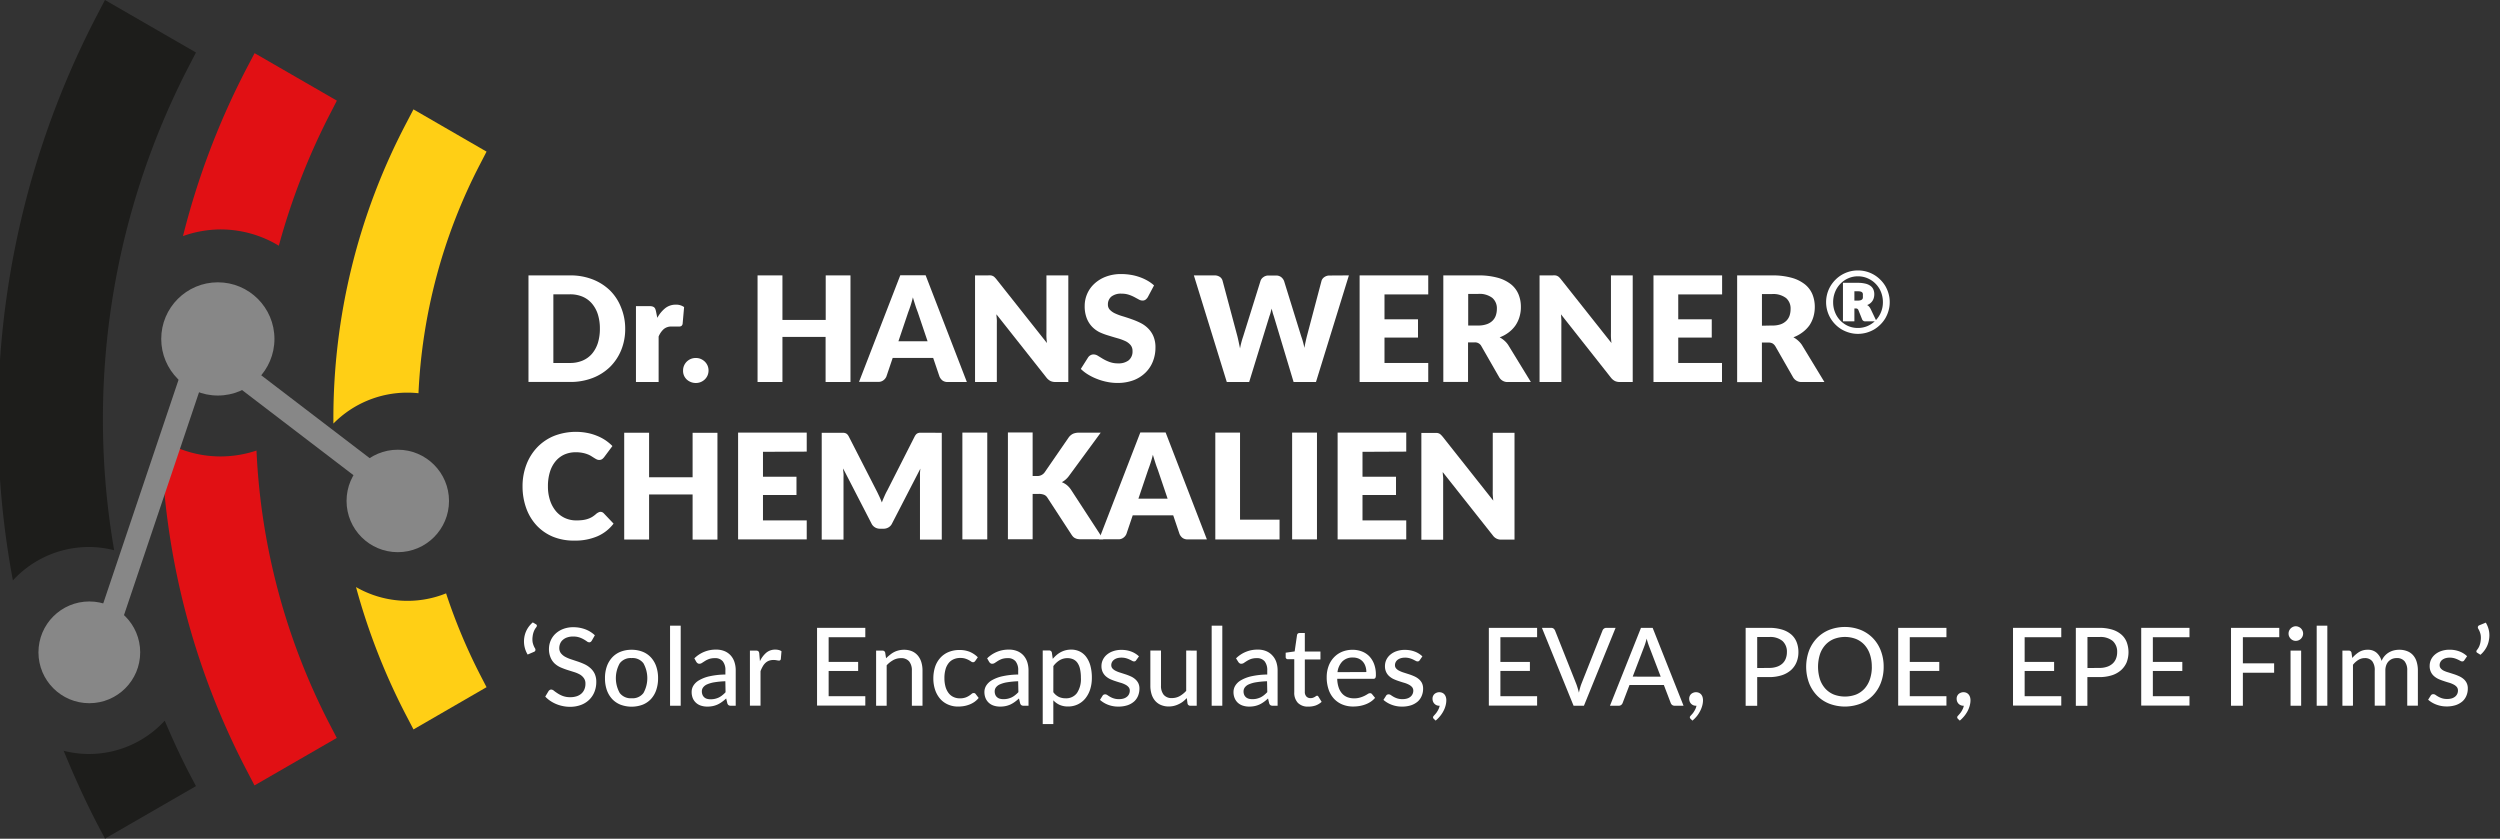 <svg id="Layer_1" data-name="Layer 1" xmlns="http://www.w3.org/2000/svg" viewBox="0 0 632 212.04"><rect x="0" y="0" width="632" height="212.04" fill="#333333" stroke="none"/><defs><style>.cls-1{fill:#fff;}.cls-2{fill:#878787;}.cls-3{fill:#1d1d1b;}.cls-4{fill:#e11014;}.cls-5{fill:#ffcf15;}</style></defs><path class="cls-1" d="M133.39,165.47a6.42,6.42,0,0,1-.85-4.3,6.26,6.26,0,0,1,.7-2.07,6.52,6.52,0,0,1,1.45-1.76l.84.5a.39.39,0,0,1,.19.37.69.69,0,0,1-.15.35,4.09,4.09,0,0,0-.59,1,5,5,0,0,0-.33,1.32,4.94,4.94,0,0,0,0,1.48,4.76,4.76,0,0,0,.58,1.51.67.67,0,0,1,.11.56.56.56,0,0,1-.36.36Z"/><path class="cls-1" d="M149.62,161.93a1.12,1.12,0,0,1-.29.34.66.66,0,0,1-.38.11,1,1,0,0,1-.56-.22,7.84,7.84,0,0,0-.79-.51,6,6,0,0,0-1.13-.51,4.92,4.92,0,0,0-1.58-.23,4.57,4.57,0,0,0-1.51.23,3.11,3.11,0,0,0-1.09.62,2.43,2.43,0,0,0-.67.92,2.87,2.87,0,0,0-.23,1.14,2.1,2.1,0,0,0,.41,1.32,3.61,3.61,0,0,0,1.06.89,8.67,8.67,0,0,0,1.5.64l1.71.57a16.9,16.9,0,0,1,1.71.68,6.13,6.13,0,0,1,1.5,1,4.44,4.44,0,0,1,1.06,1.42,4.78,4.78,0,0,1,.4,2.07,6.6,6.6,0,0,1-.44,2.44,5.64,5.64,0,0,1-1.3,2,5.83,5.83,0,0,1-2.09,1.34,7.7,7.7,0,0,1-2.81.49,8.51,8.51,0,0,1-1.84-.19,8.7,8.7,0,0,1-3.18-1.33,7.46,7.46,0,0,1-1.24-1.06l.84-1.4a1.06,1.06,0,0,1,.29-.27.69.69,0,0,1,.4-.11,1.12,1.12,0,0,1,.66.3q.38.3.93.66a6.87,6.87,0,0,0,1.33.67,5.28,5.28,0,0,0,1.89.3,5.11,5.11,0,0,0,1.62-.24,3.37,3.37,0,0,0,1.19-.68,2.92,2.92,0,0,0,.75-1.08,3.53,3.53,0,0,0,.26-1.4,2.29,2.29,0,0,0-.4-1.41,3.15,3.15,0,0,0-1-.92,7.5,7.5,0,0,0-1.49-.63l-1.72-.54c-.58-.19-1.16-.41-1.71-.65a5.6,5.6,0,0,1-1.5-1,4.36,4.36,0,0,1-1-1.49,5.41,5.41,0,0,1-.4-2.22,5.35,5.35,0,0,1,.41-2,5.21,5.21,0,0,1,1.2-1.75,5.94,5.94,0,0,1,1.94-1.22,7,7,0,0,1,2.63-.46,8.53,8.53,0,0,1,3,.53,7.08,7.08,0,0,1,2.42,1.51Z"/><path class="cls-1" d="M159.67,164.26a7.48,7.48,0,0,1,2.78.5,5.75,5.75,0,0,1,2.11,1.44,6.44,6.44,0,0,1,1.33,2.26,8.9,8.9,0,0,1,.47,3,9,9,0,0,1-.47,3,6.35,6.35,0,0,1-1.33,2.26,5.85,5.85,0,0,1-2.11,1.43,8,8,0,0,1-5.57,0,5.89,5.89,0,0,1-2.12-1.43,6.54,6.54,0,0,1-1.35-2.26,9,9,0,0,1-.47-3,8.9,8.9,0,0,1,.47-3,6.64,6.64,0,0,1,1.35-2.26,5.79,5.79,0,0,1,2.12-1.44A7.49,7.49,0,0,1,159.67,164.26Zm0,12.26a3.43,3.43,0,0,0,3-1.33,7.73,7.73,0,0,0,0-7.5,3.41,3.41,0,0,0-3-1.33,3.45,3.45,0,0,0-3,1.33,7.66,7.66,0,0,0,0,7.5A3.48,3.48,0,0,0,159.67,176.52Z"/><path class="cls-1" d="M172.08,158.17v20.24h-2.69V158.17Z"/><path class="cls-1" d="M175.53,166.43a7.66,7.66,0,0,1,5.53-2.21,5.37,5.37,0,0,1,2.11.39,4.31,4.31,0,0,1,1.55,1.09,4.58,4.58,0,0,1,.95,1.67,6.69,6.69,0,0,1,.32,2.15v8.89H184.8a1.07,1.07,0,0,1-.6-.13.89.89,0,0,1-.33-.49l-.29-1.22a11.29,11.29,0,0,1-1.06.87,6.68,6.68,0,0,1-1.09.65,5.73,5.73,0,0,1-1.21.4,6.9,6.9,0,0,1-1.42.14,5.19,5.19,0,0,1-1.55-.23,3.39,3.39,0,0,1-1.25-.69,3.28,3.28,0,0,1-.85-1.17,4.09,4.09,0,0,1-.3-1.63,3,3,0,0,1,.44-1.58,4.05,4.05,0,0,1,1.46-1.37,9.12,9.12,0,0,1,2.63-1,19.54,19.54,0,0,1,4-.44v-1a3.51,3.51,0,0,0-.67-2.35,2.46,2.46,0,0,0-2-.79,4.48,4.48,0,0,0-1.48.22,5.71,5.71,0,0,0-1,.49l-.76.49a1.18,1.18,0,0,1-.66.22.78.78,0,0,1-.48-.15,1.22,1.22,0,0,1-.32-.36Zm7.84,5.79a21.46,21.46,0,0,0-2.77.26,7.64,7.64,0,0,0-1.85.53,2.49,2.49,0,0,0-1,.77,1.63,1.63,0,0,0-.32,1,2.21,2.21,0,0,0,.17.89,1.73,1.73,0,0,0,1.16,1,3.37,3.37,0,0,0,.86.11,5,5,0,0,0,1.13-.12,4.84,4.84,0,0,0,1-.35,4.69,4.69,0,0,0,.86-.56,7.06,7.06,0,0,0,.81-.75Z"/><path class="cls-1" d="M192.11,167.15a6.42,6.42,0,0,1,1.61-2.15,3.48,3.48,0,0,1,2.28-.78,3.44,3.44,0,0,1,.86.1,2.13,2.13,0,0,1,.7.31l-.17,2a.45.45,0,0,1-.46.37,3.41,3.41,0,0,1-.57-.08,4.33,4.33,0,0,0-.83-.08,3.26,3.26,0,0,0-1.13.19,2.65,2.65,0,0,0-.89.55,3.7,3.7,0,0,0-.69.89,8.41,8.41,0,0,0-.56,1.2v8.72h-2.68V164.48h1.54a.85.85,0,0,1,.6.16,1,1,0,0,1,.22.55Z"/><path class="cls-1" d="M218.75,176l0,2.37h-12.2V158.72h12.2v2.37h-9.27v6.24h7.46v2.29h-7.46V176Z"/><path class="cls-1" d="M224,166.41a11.13,11.13,0,0,1,1-.88,5.83,5.83,0,0,1,1-.67,5.29,5.29,0,0,1,1.19-.44,5.48,5.48,0,0,1,1.37-.16,5.09,5.09,0,0,1,2,.38,4.07,4.07,0,0,1,1.46,1.08,4.69,4.69,0,0,1,.89,1.67,7.21,7.21,0,0,1,.3,2.15v8.87h-2.69v-8.87a3.56,3.56,0,0,0-.68-2.33,2.58,2.58,0,0,0-2.1-.83,4,4,0,0,0-1.92.49,6.65,6.65,0,0,0-1.67,1.32v10.22h-2.67V164.48h1.6a.65.65,0,0,1,.7.53Z"/><path class="cls-1" d="M246.55,167.08a1.36,1.36,0,0,1-.24.24.55.55,0,0,1-.34.09.77.77,0,0,1-.46-.17,6.59,6.59,0,0,0-.6-.37,5.83,5.83,0,0,0-.88-.37,4.15,4.15,0,0,0-1.27-.17,4,4,0,0,0-1.74.36,3.24,3.24,0,0,0-1.25,1,4.49,4.49,0,0,0-.76,1.6,7.82,7.82,0,0,0-.26,2.13,8,8,0,0,0,.27,2.17,4.83,4.83,0,0,0,.78,1.61,3.28,3.28,0,0,0,1.24,1,3.69,3.69,0,0,0,1.61.34,4.11,4.11,0,0,0,1.43-.21,4.47,4.47,0,0,0,.93-.46,6.68,6.68,0,0,0,.62-.46.76.76,0,0,1,.51-.21.57.57,0,0,1,.5.24l.77,1a5.3,5.3,0,0,1-1.07,1,6,6,0,0,1-1.27.67,7.34,7.34,0,0,1-1.41.39,9.14,9.14,0,0,1-1.48.12,6.21,6.21,0,0,1-2.44-.48,5.56,5.56,0,0,1-2-1.4,6.71,6.71,0,0,1-1.31-2.25,9,9,0,0,1-.48-3,9.43,9.43,0,0,1,.43-2.87,6.43,6.43,0,0,1,1.28-2.26,5.76,5.76,0,0,1,2.08-1.5,7,7,0,0,1,2.82-.54,6.71,6.71,0,0,1,2.63.48,6.3,6.3,0,0,1,2,1.36Z"/><path class="cls-1" d="M249.55,166.43a7.66,7.66,0,0,1,5.53-2.21,5.4,5.4,0,0,1,2.11.39,4.31,4.31,0,0,1,1.55,1.09,4.73,4.73,0,0,1,.95,1.67,7,7,0,0,1,.32,2.15v8.89h-1.19a1.07,1.07,0,0,1-.6-.13.89.89,0,0,1-.33-.49l-.29-1.22a11.29,11.29,0,0,1-1.06.87,7.13,7.13,0,0,1-1.09.65,5.92,5.92,0,0,1-1.21.4,7,7,0,0,1-1.43.14,5.12,5.12,0,0,1-1.54-.23,3.39,3.39,0,0,1-1.25-.69,3.28,3.28,0,0,1-.85-1.17,4.08,4.08,0,0,1-.31-1.63,3.06,3.06,0,0,1,.45-1.58,4.1,4.1,0,0,1,1.45-1.37,9.31,9.31,0,0,1,2.64-1,19.54,19.54,0,0,1,4-.44v-1a3.51,3.51,0,0,0-.67-2.35,2.47,2.47,0,0,0-2-.79,4.48,4.48,0,0,0-1.48.22,6.19,6.19,0,0,0-1,.49l-.75.49a1.21,1.21,0,0,1-.66.22.76.76,0,0,1-.48-.15,1.22,1.22,0,0,1-.32-.36Zm7.84,5.79a21.46,21.46,0,0,0-2.77.26,7.51,7.51,0,0,0-1.85.53,2.53,2.53,0,0,0-1,.77,1.69,1.69,0,0,0-.31,1,2.21,2.21,0,0,0,.17.89,1.62,1.62,0,0,0,.47.62,1.73,1.73,0,0,0,.69.35,3.32,3.32,0,0,0,.86.11,5,5,0,0,0,1.13-.12,4.84,4.84,0,0,0,1-.35,4.69,4.69,0,0,0,.86-.56,7.06,7.06,0,0,0,.81-.75Z"/><path class="cls-1" d="M266.14,166.56a8.43,8.43,0,0,1,.94-.95,6,6,0,0,1,1.07-.74,5.42,5.42,0,0,1,1.23-.48,5.69,5.69,0,0,1,1.39-.17,4.89,4.89,0,0,1,2.16.46,4.57,4.57,0,0,1,1.66,1.38,6.7,6.7,0,0,1,1.06,2.23,11.35,11.35,0,0,1,.37,3.06,9.44,9.44,0,0,1-.41,2.87,7.08,7.08,0,0,1-1.2,2.3,5.51,5.51,0,0,1-4.4,2.08,5.11,5.11,0,0,1-2.14-.41,5,5,0,0,1-1.59-1.15v6H263.6v-18.6h1.61a.66.66,0,0,1,.7.53Zm.14,8.42a3.76,3.76,0,0,0,1.42,1.21,4,4,0,0,0,1.7.34,3.37,3.37,0,0,0,2.85-1.32,6.3,6.3,0,0,0,1-3.86,9.86,9.86,0,0,0-.23-2.27,4.29,4.29,0,0,0-.66-1.54,2.61,2.61,0,0,0-1.06-.87,3.45,3.45,0,0,0-1.43-.29,3.8,3.8,0,0,0-2,.53,5.61,5.61,0,0,0-1.58,1.48Z"/><path class="cls-1" d="M287.24,166.88a.71.71,0,0,1-.23.25.63.63,0,0,1-.32.08,1,1,0,0,1-.49-.15c-.17-.1-.39-.21-.64-.33a6.28,6.28,0,0,0-.88-.33,4.35,4.35,0,0,0-1.21-.15,3.86,3.86,0,0,0-1.05.14,2.5,2.5,0,0,0-.8.4,1.82,1.82,0,0,0-.51.6,1.63,1.63,0,0,0-.18.75,1.26,1.26,0,0,0,.31.86,2.65,2.65,0,0,0,.81.59,6.77,6.77,0,0,0,1.14.45l1.3.42a12,12,0,0,1,1.3.5,4.36,4.36,0,0,1,1.14.7,3.3,3.3,0,0,1,.81,1,3.06,3.06,0,0,1,.31,1.44,4.71,4.71,0,0,1-.35,1.81,3.94,3.94,0,0,1-1,1.43,4.88,4.88,0,0,1-1.68.95,7.3,7.3,0,0,1-2.29.34,7.19,7.19,0,0,1-2.66-.48,6.78,6.78,0,0,1-2-1.22l.63-1a.79.79,0,0,1,.27-.3.92.92,0,0,1,.44-.1,1,1,0,0,1,.54.19,7.78,7.78,0,0,0,.66.42,4.53,4.53,0,0,0,.93.41,4.11,4.11,0,0,0,1.37.19,3.83,3.83,0,0,0,1.19-.17,2.42,2.42,0,0,0,.84-.47,1.82,1.82,0,0,0,.5-.68,2,2,0,0,0,.17-.81,1.34,1.34,0,0,0-.31-.91,2.6,2.6,0,0,0-.81-.62,6,6,0,0,0-1.14-.46c-.43-.12-.87-.26-1.32-.41a12.34,12.34,0,0,1-1.32-.5,4.94,4.94,0,0,1-1.14-.73,3.48,3.48,0,0,1-.81-1.07,3.55,3.55,0,0,1-.31-1.54,3.6,3.6,0,0,1,.34-1.54,3.86,3.86,0,0,1,1-1.31,4.82,4.82,0,0,1,1.58-.89,6.16,6.16,0,0,1,2.14-.34,6.88,6.88,0,0,1,2.51.44,5.74,5.74,0,0,1,1.91,1.2Z"/><path class="cls-1" d="M302.53,164.48v13.93h-1.61a.69.69,0,0,1-.71-.54l-.19-1.39a9.69,9.69,0,0,1-.95.87A5.62,5.62,0,0,1,298,178a5.58,5.58,0,0,1-2.54.6,4.93,4.93,0,0,1-2-.39,4,4,0,0,1-1.46-1.07,4.69,4.69,0,0,1-.89-1.67,7.25,7.25,0,0,1-.3-2.15v-8.87h2.69v8.87a3.56,3.56,0,0,0,.68,2.32,2.55,2.55,0,0,0,2.1.83,4,4,0,0,0,1.92-.48,6.65,6.65,0,0,0,1.67-1.34v-10.2Z"/><path class="cls-1" d="M309,158.17v20.24h-2.69V158.17Z"/><path class="cls-1" d="M312.47,166.43a7.66,7.66,0,0,1,5.52-2.21,5.33,5.33,0,0,1,2.11.39,4.31,4.31,0,0,1,1.55,1.09,4.58,4.58,0,0,1,1,1.67,6.69,6.69,0,0,1,.33,2.15v8.89h-1.2a1.11,1.11,0,0,1-.6-.13.89.89,0,0,1-.33-.49l-.29-1.22a10.07,10.07,0,0,1-1.05.87,7.13,7.13,0,0,1-1.09.65,6,6,0,0,1-1.22.4,6.9,6.9,0,0,1-1.42.14,5.12,5.12,0,0,1-1.54-.23,3.51,3.51,0,0,1-1.26-.69,3.25,3.25,0,0,1-.84-1.17,3.92,3.92,0,0,1-.31-1.63,3.06,3.06,0,0,1,.45-1.58,4,4,0,0,1,1.45-1.37,9.24,9.24,0,0,1,2.63-1,19.65,19.65,0,0,1,4-.44v-1a3.56,3.56,0,0,0-.67-2.35,2.48,2.48,0,0,0-2-.79,4.46,4.46,0,0,0-1.47.22,5.83,5.83,0,0,0-1,.49c-.29.18-.54.34-.75.49a1.24,1.24,0,0,1-.67.22.75.75,0,0,1-.47-.15,1.22,1.22,0,0,1-.32-.36Zm7.84,5.79a21.29,21.29,0,0,0-2.77.26,7.38,7.38,0,0,0-1.85.53,2.46,2.46,0,0,0-1,.77,1.7,1.7,0,0,0-.32,1,2.21,2.21,0,0,0,.17.89,1.73,1.73,0,0,0,.47.62,1.88,1.88,0,0,0,.69.35,3.45,3.45,0,0,0,.87.11,5,5,0,0,0,1.13-.12,5.33,5.33,0,0,0,1-.35,5.06,5.06,0,0,0,.86-.56,9.23,9.23,0,0,0,.81-.75Z"/><path class="cls-1" d="M330.7,178.63a3.46,3.46,0,0,1-2.6-.95,3.72,3.72,0,0,1-.91-2.7v-8.33h-1.62a.53.53,0,0,1-.55-.58V165l2.27-.32.6-4.15a.71.71,0,0,1,.21-.37.67.67,0,0,1,.41-.13h1.35v4.68h3.95v2h-3.95v8.15a1.67,1.67,0,0,0,.41,1.23,1.39,1.39,0,0,0,1,.4,2,2,0,0,0,.64-.09,4.09,4.09,0,0,0,.46-.21l.33-.22a.45.45,0,0,1,.25-.09.33.33,0,0,1,.21.06.92.92,0,0,1,.16.2l.79,1.29a4.69,4.69,0,0,1-1.56.93A5.47,5.47,0,0,1,330.7,178.63Z"/><path class="cls-1" d="M347.62,176.42a5.14,5.14,0,0,1-1.14,1,6.48,6.48,0,0,1-1.37.68,8.48,8.48,0,0,1-1.5.39,10.05,10.05,0,0,1-1.53.12,7.08,7.08,0,0,1-2.67-.49,6,6,0,0,1-2.12-1.42,6.45,6.45,0,0,1-1.4-2.33,9.55,9.55,0,0,1-.5-3.2,7.94,7.94,0,0,1,.45-2.71,6.34,6.34,0,0,1,1.3-2.19,6,6,0,0,1,2.06-1.47,6.87,6.87,0,0,1,2.74-.53,6.38,6.38,0,0,1,2.35.42,5.21,5.21,0,0,1,1.86,1.21,5.74,5.74,0,0,1,1.23,2,7.39,7.39,0,0,1,.44,2.66,1.74,1.74,0,0,1-.13.83.56.56,0,0,1-.51.21h-9.13a7.36,7.36,0,0,0,.36,2.18,4.43,4.43,0,0,0,.87,1.54,3.47,3.47,0,0,0,1.32.92,4.65,4.65,0,0,0,1.71.3,5,5,0,0,0,1.54-.21,6.84,6.84,0,0,0,1.13-.44,8.53,8.53,0,0,0,.79-.45,1.09,1.09,0,0,1,.57-.2.6.6,0,0,1,.51.24Zm-2.21-6.53a4.3,4.3,0,0,0-.23-1.46,3.36,3.36,0,0,0-.66-1.17,3.09,3.09,0,0,0-1.07-.77,3.64,3.64,0,0,0-1.45-.27,3.58,3.58,0,0,0-2.66,1,4.71,4.71,0,0,0-1.22,2.7Z"/><path class="cls-1" d="M358.92,166.88a.83.83,0,0,1-.24.25.59.59,0,0,1-.31.08,1,1,0,0,1-.49-.15l-.64-.33a6.44,6.44,0,0,0-.89-.33,4.3,4.3,0,0,0-1.21-.15,3.74,3.74,0,0,0-1,.14,2.56,2.56,0,0,0-.81.4,1.79,1.79,0,0,0-.5.6,1.63,1.63,0,0,0-.18.75,1.21,1.21,0,0,0,.31.86,2.43,2.43,0,0,0,.81.59,7,7,0,0,0,1.13.45l1.31.42a12.88,12.88,0,0,1,1.3.5,4.72,4.72,0,0,1,1.14.7,3.3,3.3,0,0,1,.81,1,3.19,3.19,0,0,1,.3,1.44,4.53,4.53,0,0,1-.35,1.81,3.91,3.91,0,0,1-1,1.43,5.08,5.08,0,0,1-1.68.95,7.3,7.3,0,0,1-2.29.34,7.19,7.19,0,0,1-2.66-.48,6.72,6.72,0,0,1-2.05-1.22l.64-1a.79.79,0,0,1,.27-.3.92.92,0,0,1,.44-.1,1,1,0,0,1,.53.19c.19.13.4.27.66.42a5.07,5.07,0,0,0,.93.41,4.19,4.19,0,0,0,1.37.19,3.9,3.9,0,0,0,1.2-.17,2.42,2.42,0,0,0,.84-.47,1.94,1.94,0,0,0,.5-.68,2,2,0,0,0,.17-.81,1.39,1.39,0,0,0-.31-.91,2.72,2.72,0,0,0-.81-.62,6.41,6.41,0,0,0-1.15-.46c-.43-.12-.87-.26-1.31-.41a12.34,12.34,0,0,1-1.32-.5,4.73,4.73,0,0,1-1.14-.73,3.19,3.19,0,0,1-.81-1.07,3.41,3.41,0,0,1-.31-1.54,3.74,3.74,0,0,1,.33-1.54,3.89,3.89,0,0,1,1-1.31,4.77,4.77,0,0,1,1.57-.89,6.26,6.26,0,0,1,2.15-.34,6.83,6.83,0,0,1,2.5.44,5.65,5.65,0,0,1,1.91,1.2Z"/><path class="cls-1" d="M363.82,178.41a1.72,1.72,0,0,1-.68-.14,1.66,1.66,0,0,1-.53-.38,1.71,1.71,0,0,1-.35-.56,2.09,2.09,0,0,1-.12-.72,1.59,1.59,0,0,1,.12-.62,1.54,1.54,0,0,1,.35-.52,1.66,1.66,0,0,1,.54-.34,1.78,1.78,0,0,1,.7-.14,1.94,1.94,0,0,1,.78.16,1.61,1.61,0,0,1,.56.44,1.9,1.9,0,0,1,.33.65,2.58,2.58,0,0,1,.11.8,5.14,5.14,0,0,1-.18,1.3,6.13,6.13,0,0,1-.52,1.36,7.24,7.24,0,0,1-.85,1.3,7.93,7.93,0,0,1-1.15,1.17l-.45-.43a.57.57,0,0,1-.21-.43.3.3,0,0,1,.07-.19,1,1,0,0,1,.15-.2l.36-.4a3.85,3.85,0,0,0,.43-.57,5.28,5.28,0,0,0,.4-.71,3.84,3.84,0,0,0,.27-.83Z"/><path class="cls-1" d="M388.58,176v2.37h-12.2V158.72h12.2v2.37H379.3v6.24h7.46v2.29H379.3V176Z"/><path class="cls-1" d="M408.42,158.72l-8,19.69H397.8l-8-19.69h2.33a1,1,0,0,1,.62.19,1.34,1.34,0,0,1,.37.5l5.32,13.38c.13.33.25.69.37,1.08s.24.8.34,1.23q.14-.65.3-1.23a11.38,11.38,0,0,1,.36-1.08l5.3-13.38a1,1,0,0,1,.35-.48,1,1,0,0,1,.63-.21Z"/><path class="cls-1" d="M425.6,178.41h-2.25a1.07,1.07,0,0,1-.63-.19,1.22,1.22,0,0,1-.36-.5l-1.74-4.56h-8.68l-1.74,4.56a1.12,1.12,0,0,1-.35.48,1,1,0,0,1-.63.21H407l7.84-19.69h2.95Zm-5.77-7.34-2.92-7.63a16.81,16.81,0,0,1-.63-2c-.1.4-.21.76-.31,1.1s-.21.64-.31.9l-2.91,7.61Z"/><path class="cls-1" d="M428.71,178.41a1.72,1.72,0,0,1-.68-.14,1.66,1.66,0,0,1-.53-.38,1.71,1.71,0,0,1-.35-.56,2.09,2.09,0,0,1-.12-.72,1.59,1.59,0,0,1,.12-.62,1.54,1.54,0,0,1,.35-.52,1.66,1.66,0,0,1,.54-.34,1.75,1.75,0,0,1,.7-.14,1.86,1.86,0,0,1,.77.16,1.56,1.56,0,0,1,.57.44,1.9,1.9,0,0,1,.33.65,2.92,2.92,0,0,1,.11.8,5.14,5.14,0,0,1-.18,1.3,6.67,6.67,0,0,1-.52,1.36A7.82,7.82,0,0,1,429,181a8.46,8.46,0,0,1-1.15,1.17l-.45-.43a.57.57,0,0,1-.21-.43.35.35,0,0,1,.06-.19,1.56,1.56,0,0,1,.16-.2l.36-.4a3.85,3.85,0,0,0,.43-.57,6.65,6.65,0,0,0,.4-.71,3.84,3.84,0,0,0,.27-.83Z"/><path class="cls-1" d="M447.22,158.72a11.1,11.1,0,0,1,3.29.44,6.42,6.42,0,0,1,2.32,1.24,4.92,4.92,0,0,1,1.36,1.94,6.81,6.81,0,0,1,.45,2.52,6.62,6.62,0,0,1-.48,2.55,5.48,5.48,0,0,1-1.41,2,6.57,6.57,0,0,1-2.33,1.3,10.38,10.38,0,0,1-3.2.46h-3v7.25h-2.92V158.72Zm0,10.13a5.8,5.8,0,0,0,1.95-.29,3.86,3.86,0,0,0,1.42-.81,3.31,3.31,0,0,0,.85-1.26,4.46,4.46,0,0,0,.29-1.63,3.63,3.63,0,0,0-1.12-2.82,4.83,4.83,0,0,0-3.39-1h-3v7.84Z"/><path class="cls-1" d="M476.19,168.56a11.27,11.27,0,0,1-.71,4.06,9.37,9.37,0,0,1-2,3.18,8.94,8.94,0,0,1-3.09,2.07,11.1,11.1,0,0,1-8,0,8.8,8.8,0,0,1-3.08-2.07,9.55,9.55,0,0,1-2-3.18,11.91,11.91,0,0,1,0-8.1,9.49,9.49,0,0,1,2-3.19,9,9,0,0,1,3.08-2.08,11,11,0,0,1,8,0,9.1,9.1,0,0,1,3.09,2.08,9.32,9.32,0,0,1,2,3.19A11.24,11.24,0,0,1,476.19,168.56Zm-3,0a9.65,9.65,0,0,0-.48-3.15,6.73,6.73,0,0,0-1.36-2.37,6,6,0,0,0-2.14-1.5,7.83,7.83,0,0,0-5.61,0,6,6,0,0,0-2.15,1.5,6.75,6.75,0,0,0-1.37,2.37,10.61,10.61,0,0,0,0,6.31,6.75,6.75,0,0,0,1.37,2.37,6,6,0,0,0,2.15,1.49,8,8,0,0,0,5.61,0,6,6,0,0,0,2.14-1.49,6.73,6.73,0,0,0,1.36-2.37A9.63,9.63,0,0,0,473.2,168.56Z"/><path class="cls-1" d="M492.06,176v2.37h-12.2V158.72h12.2v2.37h-9.27v6.24h7.46v2.29h-7.46V176Z"/><path class="cls-1" d="M496.33,178.41a1.65,1.65,0,0,1-.68-.14,1.71,1.71,0,0,1-.54-.38,1.89,1.89,0,0,1-.35-.56,2.09,2.09,0,0,1-.12-.72,1.59,1.59,0,0,1,.12-.62,1.7,1.7,0,0,1,.35-.52,1.82,1.82,0,0,1,.55-.34,1.75,1.75,0,0,1,.7-.14,1.86,1.86,0,0,1,.77.16,1.61,1.61,0,0,1,.56.44,1.92,1.92,0,0,1,.34.65,2.92,2.92,0,0,1,.11.8,5.14,5.14,0,0,1-.18,1.3,6.67,6.67,0,0,1-.52,1.36,7.82,7.82,0,0,1-.85,1.3,8.46,8.46,0,0,1-1.15,1.17l-.46-.43a.6.6,0,0,1-.2-.43.35.35,0,0,1,.06-.19.74.74,0,0,1,.16-.2l.35-.4a4.71,4.71,0,0,0,.44-.57,5.26,5.26,0,0,0,.39-.71,3,3,0,0,0,.27-.83Z"/><path class="cls-1" d="M521.09,176l0,2.37h-12.2V158.72h12.2v2.37h-9.26v6.24h7.45v2.29h-7.45V176Z"/><path class="cls-1" d="M530.66,158.72a11.1,11.1,0,0,1,3.29.44,6.37,6.37,0,0,1,2.31,1.24,4.85,4.85,0,0,1,1.37,1.94,7.29,7.29,0,0,1,0,5.07,5.63,5.63,0,0,1-1.42,2,6.44,6.44,0,0,1-2.32,1.3,10.42,10.42,0,0,1-3.2.46h-3v7.25h-2.92V158.72Zm0,10.13a5.8,5.8,0,0,0,2-.29,3.9,3.9,0,0,0,1.41-.81,3.33,3.33,0,0,0,.86-1.26,4.46,4.46,0,0,0,.29-1.63,3.63,3.63,0,0,0-1.12-2.82,4.84,4.84,0,0,0-3.39-1h-3v7.84Z"/><path class="cls-1" d="M553.5,176l0,2.37h-12.2V158.72h12.2v2.37h-9.26v6.24h7.45v2.29h-7.45V176Z"/><path class="cls-1" d="M567,161.09v6.6h7.9v2.37H567v8.35H564V158.72h12.2v2.37Z"/><path class="cls-1" d="M582.23,160.17a1.71,1.71,0,0,1-.15.71,2,2,0,0,1-.4.59,1.85,1.85,0,0,1-1.31.54,1.82,1.82,0,0,1-.7-.14,1.94,1.94,0,0,1-.58-.4,2,2,0,0,1-.4-.59,1.7,1.7,0,0,1-.14-.71,1.78,1.78,0,0,1,.14-.72,2,2,0,0,1,.4-.59,1.91,1.91,0,0,1,.58-.39,1.66,1.66,0,0,1,.7-.15,1.74,1.74,0,0,1,.71.15,1.88,1.88,0,0,1,.6.39,2,2,0,0,1,.4.59A1.79,1.79,0,0,1,582.23,160.17Zm-.5,4.31v13.93h-2.68V164.48Z"/><path class="cls-1" d="M588.35,158.17v20.24h-2.69V158.17Z"/><path class="cls-1" d="M592.16,178.41V164.48h1.6a.65.65,0,0,1,.7.53l.19,1.33a7.5,7.5,0,0,1,1.71-1.5,4.08,4.08,0,0,1,2.2-.58,3.26,3.26,0,0,1,2.25.76,4.34,4.34,0,0,1,1.26,2.06,4.38,4.38,0,0,1,.78-1.27,4.44,4.44,0,0,1,1.07-.88,4.76,4.76,0,0,1,1.26-.51,5.54,5.54,0,0,1,1.35-.16,5.34,5.34,0,0,1,2,.35,3.82,3.82,0,0,1,1.47,1,4.39,4.39,0,0,1,.92,1.66,7.41,7.41,0,0,1,.32,2.25v8.87h-2.69v-8.87a3.57,3.57,0,0,0-.68-2.36,2.46,2.46,0,0,0-2-.8,3.15,3.15,0,0,0-1.1.2,2.77,2.77,0,0,0-.91.6,2.83,2.83,0,0,0-.62,1,3.82,3.82,0,0,0-.22,1.37v8.87h-2.69v-8.87a3.67,3.67,0,0,0-.64-2.39,2.34,2.34,0,0,0-1.9-.77,3,3,0,0,0-1.6.46,5.2,5.2,0,0,0-1.36,1.23v10.34Z"/><path class="cls-1" d="M623,166.88a.71.71,0,0,1-.23.25.59.59,0,0,1-.31.08,1,1,0,0,1-.49-.15c-.18-.1-.39-.21-.65-.33a5.84,5.84,0,0,0-.88-.33,4.3,4.3,0,0,0-1.21-.15,3.74,3.74,0,0,0-1,.14,2.56,2.56,0,0,0-.81.4,1.68,1.68,0,0,0-.5.6,1.63,1.63,0,0,0-.18.75,1.21,1.21,0,0,0,.31.86,2.43,2.43,0,0,0,.81.59A7,7,0,0,0,619,170l1.31.42a12.88,12.88,0,0,1,1.3.5,4.72,4.72,0,0,1,1.14.7,3.13,3.13,0,0,1,.8,1,3.06,3.06,0,0,1,.31,1.44,4.53,4.53,0,0,1-.35,1.81,3.91,3.91,0,0,1-1,1.43,5.08,5.08,0,0,1-1.68.95,7.35,7.35,0,0,1-2.29.34,7.19,7.19,0,0,1-2.66-.48,6.72,6.72,0,0,1-2.05-1.22l.63-1a.73.73,0,0,1,.72-.4,1,1,0,0,1,.53.19,7.78,7.78,0,0,0,.66.42,5.07,5.07,0,0,0,.93.41,4.19,4.19,0,0,0,1.37.19,3.9,3.9,0,0,0,1.2-.17,2.52,2.52,0,0,0,.84-.47,1.94,1.94,0,0,0,.5-.68,2,2,0,0,0,.16-.81,1.39,1.39,0,0,0-.3-.91,2.72,2.72,0,0,0-.81-.62,6.41,6.41,0,0,0-1.15-.46c-.43-.12-.87-.26-1.31-.41a12.34,12.34,0,0,1-1.32-.5,4.73,4.73,0,0,1-1.14-.73,3.19,3.19,0,0,1-.81-1.07,3.41,3.41,0,0,1-.31-1.54,3.74,3.74,0,0,1,.33-1.54,3.89,3.89,0,0,1,1-1.31,4.77,4.77,0,0,1,1.57-.89,6.22,6.22,0,0,1,2.15-.34,6.83,6.83,0,0,1,2.5.44,5.65,5.65,0,0,1,1.91,1.2Z"/><path class="cls-1" d="M628.41,157.4a6.41,6.41,0,0,1,.81,2.11,6.16,6.16,0,0,1,0,2.18,6.06,6.06,0,0,1-.71,2.07,6.59,6.59,0,0,1-1.45,1.77l-.83-.52a.37.37,0,0,1-.2-.36.63.63,0,0,1,.15-.34,3.82,3.82,0,0,0,.6-1,5,5,0,0,0,.33-1.33,4.94,4.94,0,0,0,0-1.48,4.67,4.67,0,0,0-.58-1.51.67.67,0,0,1-.11-.56.58.58,0,0,1,.36-.36Z"/><path class="cls-1" d="M158.05,83.08a14,14,0,0,1-1,5.4,12.7,12.7,0,0,1-2.83,4.27,13,13,0,0,1-4.42,2.81,15.61,15.61,0,0,1-5.72,1H133.6V69.62h10.47a15.41,15.41,0,0,1,5.72,1,13.16,13.16,0,0,1,4.42,2.81A12.37,12.37,0,0,1,157,77.71,14,14,0,0,1,158.05,83.08Zm-6.4,0a11.86,11.86,0,0,0-.51-3.6,7.88,7.88,0,0,0-1.49-2.73A6.42,6.42,0,0,0,147.27,75a8.08,8.08,0,0,0-3.2-.6h-4.18V91.76h4.18a8.08,8.08,0,0,0,3.2-.6,6.54,6.54,0,0,0,2.38-1.72,8,8,0,0,0,1.49-2.73A12,12,0,0,0,151.65,83.08Z"/><path class="cls-1" d="M166.17,80.35a8,8,0,0,1,2-2.44,4.21,4.21,0,0,1,2.66-.89,3.43,3.43,0,0,1,2.11.61l-.37,4.21a.88.88,0,0,1-.31.56,1,1,0,0,1-.58.15l-.39,0-.5,0-.53,0-.49,0a2.88,2.88,0,0,0-2,.67,5.25,5.25,0,0,0-1.27,1.85V96.57h-5.73V77.39h3.4a2.88,2.88,0,0,1,.71.07,1.34,1.34,0,0,1,.48.23,1.08,1.08,0,0,1,.3.42,3.46,3.46,0,0,1,.18.63Z"/><path class="cls-1" d="M172.68,93.66a3.05,3.05,0,0,1,.25-1.24,3.28,3.28,0,0,1,.68-1,3.46,3.46,0,0,1,1-.67,3.26,3.26,0,0,1,1.29-.25,3.18,3.18,0,0,1,1.28.25,3.51,3.51,0,0,1,1,.67,3.31,3.31,0,0,1,.69,1,3.23,3.23,0,0,1,0,2.49,3.12,3.12,0,0,1-.69,1,3.29,3.29,0,0,1-1,.66,3.18,3.18,0,0,1-1.28.25,3.37,3.37,0,0,1-2.32-.91,3.1,3.1,0,0,1-.68-1A3.07,3.07,0,0,1,172.68,93.66Z"/><path class="cls-1" d="M215,69.62V96.57h-6.29V85.17H197.8v11.4h-6.29V69.62h6.29V80.88h10.94V69.62Z"/><path class="cls-1" d="M244.42,96.57h-4.85a2.12,2.12,0,0,1-1.31-.38,2.59,2.59,0,0,1-.76-1l-1.59-4.7H225.67l-1.59,4.7a2.34,2.34,0,0,1-.73.93,2.06,2.06,0,0,1-1.31.42h-4.88l10.43-26.95H234Zm-9.93-10.3L232,78.89c-.18-.47-.38-1-.59-1.66s-.42-1.32-.63-2.06c-.18.75-.38,1.45-.59,2.09s-.41,1.19-.59,1.66l-2.48,7.35Z"/><path class="cls-1" d="M270.07,69.62V96.57h-3.25a3,3,0,0,1-1.22-.23,3.16,3.16,0,0,1-1-.81l-12.7-16.07c0,.48.08,1,.1,1.4s0,.87,0,1.26V96.57h-5.51V69.62h3.29a4.36,4.36,0,0,1,.68,0,1.53,1.53,0,0,1,.5.14,1.58,1.58,0,0,1,.43.28,6.17,6.17,0,0,1,.46.5l12.82,16.18c-.06-.51-.11-1-.13-1.5s0-1,0-1.38V69.62Z"/><path class="cls-1" d="M290.18,75.09a2.33,2.33,0,0,1-.59.67,1.26,1.26,0,0,1-.78.22,1.92,1.92,0,0,1-.92-.27l-1.11-.6a9.34,9.34,0,0,0-1.41-.6,5.66,5.66,0,0,0-1.82-.27,3.87,3.87,0,0,0-2.61.75,2.54,2.54,0,0,0-.86,2,1.86,1.86,0,0,0,.52,1.35,4.33,4.33,0,0,0,1.35.92,13.78,13.78,0,0,0,1.93.71c.72.22,1.46.46,2.21.73a18.48,18.48,0,0,1,2.21.93A7.3,7.3,0,0,1,290.22,83a6.3,6.3,0,0,1,1.36,2,7.16,7.16,0,0,1,.52,2.88,9.38,9.38,0,0,1-.65,3.49,8.06,8.06,0,0,1-1.88,2.84,8.66,8.66,0,0,1-3,1.91,11.41,11.41,0,0,1-4.1.69,12.64,12.64,0,0,1-2.56-.26,14.3,14.3,0,0,1-2.52-.73,13.61,13.61,0,0,1-2.3-1.12,9.77,9.77,0,0,1-1.86-1.44l1.85-2.92a1.75,1.75,0,0,1,.58-.53,1.53,1.53,0,0,1,.79-.21,2.12,2.12,0,0,1,1.11.35l1.28.78a10,10,0,0,0,1.64.77,6,6,0,0,0,2.18.36,4.15,4.15,0,0,0,2.64-.75,2.85,2.85,0,0,0,1-2.38,2.25,2.25,0,0,0-.52-1.53,3.87,3.87,0,0,0-1.36-1,12.8,12.8,0,0,0-1.91-.69c-.72-.2-1.45-.42-2.21-.66A16.54,16.54,0,0,1,278,84a7,7,0,0,1-1.91-1.39,6.54,6.54,0,0,1-1.36-2.15,8.38,8.38,0,0,1-.52-3.17,7.61,7.61,0,0,1,2.41-5.53,8.81,8.81,0,0,1,2.9-1.8,10.74,10.74,0,0,1,3.94-.68,14.6,14.6,0,0,1,2.41.2,12.77,12.77,0,0,1,2.23.57,12.23,12.23,0,0,1,2,.91,9.2,9.2,0,0,1,1.64,1.19Z"/><path class="cls-1" d="M341,69.62l-8.32,26.95h-5.66L322,79.87c-.09-.26-.19-.55-.27-.86s-.18-.65-.26-1c-.09.34-.18.67-.26,1s-.18.6-.28.86l-5.14,16.7h-5.66l-8.32-26.95H307a2.34,2.34,0,0,1,1.36.37,1.7,1.7,0,0,1,.71,1L312.81,85c.11.44.22.92.33,1.45s.23,1.07.34,1.63a21.07,21.07,0,0,1,.81-3.08L318.66,71a1.87,1.87,0,0,1,.71-.93,2.08,2.08,0,0,1,1.32-.42h1.85a2.12,2.12,0,0,1,1.31.38,2.42,2.42,0,0,1,.76,1L328.94,85a19.34,19.34,0,0,1,.81,2.94c.1-.56.2-1.08.31-1.57s.21-.94.32-1.37L334.08,71a1.74,1.74,0,0,1,.7-.94,2.21,2.21,0,0,1,1.33-.41Z"/><path class="cls-1" d="M350,74.43v6.29h8.47v4.62H350v6.42h11.06v4.81H343.71V69.62h17.35v4.81Z"/><path class="cls-1" d="M387,96.57H381.3A2.4,2.4,0,0,1,379,95.38l-4.48-7.82a1.81,1.81,0,0,0-1.81-1h-1.59v10h-6.25V69.62h8.77a18.05,18.05,0,0,1,5,.6A9.49,9.49,0,0,1,382,71.89a6.38,6.38,0,0,1,1.89,2.54,8.26,8.26,0,0,1,.59,3.18,8.4,8.4,0,0,1-.35,2.48,7.75,7.75,0,0,1-1,2.15,7.9,7.9,0,0,1-1.7,1.77,8.76,8.76,0,0,1-2.32,1.27,5.88,5.88,0,0,1,1.15.79,5.5,5.5,0,0,1,1,1.12ZM373.68,82.29a6.31,6.31,0,0,0,2.17-.33,3.84,3.84,0,0,0,1.47-.89,3.4,3.4,0,0,0,.83-1.34,5.25,5.25,0,0,0,.26-1.66,3.46,3.46,0,0,0-1.16-2.77,5.34,5.34,0,0,0-3.57-1h-2.52v8Z"/><path class="cls-1" d="M412.75,69.62V96.57H409.5a2.87,2.87,0,0,1-1.21-.23,3.05,3.05,0,0,1-1-.81L394.61,79.46c.05.48.08,1,.1,1.4s0,.87,0,1.26V96.57h-5.51V69.62h3.29a4.58,4.58,0,0,1,.69,0,1.47,1.47,0,0,1,.49.14,1.58,1.58,0,0,1,.43.28,4.76,4.76,0,0,1,.46.5l12.82,16.18c-.06-.51-.11-1-.13-1.5s0-1,0-1.38V69.62Z"/><path class="cls-1" d="M424.26,74.43v6.29h8.47v4.62h-8.47v6.42h11.06v4.81H418V69.62h17.35v4.81Z"/><path class="cls-1" d="M461.21,96.57h-5.66a2.41,2.41,0,0,1-2.26-1.19l-4.47-7.82a2.24,2.24,0,0,0-.7-.73A2.14,2.14,0,0,0,447,86.6h-1.59v10h-6.26V69.62h8.77a18,18,0,0,1,5,.6,9.41,9.41,0,0,1,3.37,1.67,6.4,6.4,0,0,1,1.9,2.54,8.45,8.45,0,0,1,.59,3.18,8.74,8.74,0,0,1-.35,2.48,7.78,7.78,0,0,1-1,2.15A8.08,8.08,0,0,1,455.69,84a8.92,8.92,0,0,1-2.32,1.27,5.81,5.81,0,0,1,1.14.79,5.88,5.88,0,0,1,1,1.12ZM447.93,82.29A6.27,6.27,0,0,0,450.1,82a3.84,3.84,0,0,0,1.47-.89,3.42,3.42,0,0,0,.84-1.34,5.25,5.25,0,0,0,.25-1.66,3.46,3.46,0,0,0-1.15-2.77,5.35,5.35,0,0,0-3.58-1h-2.51v8Z"/><path class="cls-1" d="M469.68,68.37a8,8,0,0,1,2.14.28,7.92,7.92,0,0,1,3.54,2.07,7.89,7.89,0,0,1,1.27,1.62,8.29,8.29,0,0,1,.8,1.91,7.62,7.62,0,0,1,.29,2.14,7.49,7.49,0,0,1-.29,2.12,8.36,8.36,0,0,1-.8,1.92,7.89,7.89,0,0,1-1.27,1.62,8.2,8.2,0,0,1-1.62,1.26,8.55,8.55,0,0,1-1.92.8,8,8,0,0,1-2.14.29,7.88,7.88,0,0,1-2.13-.29,8.55,8.55,0,0,1-1.92-.8A7.92,7.92,0,0,1,464,82.05a8.2,8.2,0,0,1-1.26-1.62,8.07,8.07,0,0,1-.81-1.91,7.88,7.88,0,0,1-.29-2.13,8,8,0,0,1,.29-2.14,7.9,7.9,0,0,1,.81-1.91A8.2,8.2,0,0,1,464,70.72a7.92,7.92,0,0,1,1.62-1.26,8.14,8.14,0,0,1,1.92-.81A7.88,7.88,0,0,1,469.68,68.37Zm4.56,12.55A6.58,6.58,0,0,0,476,76.39a6.79,6.79,0,0,0-.22-1.76,6.94,6.94,0,0,0-.62-1.57,6.65,6.65,0,0,0-1-1.32,5.93,5.93,0,0,0-1.27-1,6.59,6.59,0,0,0-1.51-.66,6.27,6.27,0,0,0-1.69-.23,6,6,0,0,0-2.46.51,6.11,6.11,0,0,0-2,1.4,6.34,6.34,0,0,0-1.33,2.08,6.87,6.87,0,0,0-.48,2.57,6.73,6.73,0,0,0,.48,2.55,6.3,6.3,0,0,0,3.3,3.45,6.11,6.11,0,0,0,2.46.5,6.19,6.19,0,0,0,2.33-.44,6.48,6.48,0,0,0,1.93-1.23H471.6a.84.84,0,0,1-.82-.42l-1-2.49a.82.82,0,0,0-.25-.27.81.81,0,0,0-.39-.08h-.35v3.26H465.9V71.5h3.8a7.73,7.73,0,0,1,1.86.2,3.52,3.52,0,0,1,1.28.56,2.2,2.2,0,0,1,.74.9,3,3,0,0,1,.24,1.23,3.45,3.45,0,0,1-.11.87,2.64,2.64,0,0,1-.33.77A2.72,2.72,0,0,1,472,77.12a1.46,1.46,0,0,1,.53.42,3.56,3.56,0,0,1,.39.61ZM469.48,76a3.47,3.47,0,0,0,.82-.08,1.07,1.07,0,0,0,.44-.23.61.61,0,0,0,.19-.39,2.75,2.75,0,0,0,0-.52,2.37,2.37,0,0,0,0-.49.74.74,0,0,0-.16-.36.91.91,0,0,0-.39-.22,2.48,2.48,0,0,0-.68-.07h-.91V76Z"/><path class="cls-1" d="M151.76,129.39a1.42,1.42,0,0,1,.45.08,1.14,1.14,0,0,1,.42.29l2.48,2.61a10.25,10.25,0,0,1-4.08,3.2,14.08,14.08,0,0,1-5.79,1.09,13.78,13.78,0,0,1-5.51-1,11.91,11.91,0,0,1-4.12-2.88,12.7,12.7,0,0,1-2.6-4.37,16.2,16.2,0,0,1-.91-5.48,15.24,15.24,0,0,1,1-5.54,13.07,13.07,0,0,1,2.76-4.36,12.42,12.42,0,0,1,4.25-2.85,15.27,15.27,0,0,1,8.32-.74,12.77,12.77,0,0,1,2.5.74,11.54,11.54,0,0,1,2.15,1.13,12,12,0,0,1,1.74,1.45l-2.11,2.83a3.05,3.05,0,0,1-.48.47,1.29,1.29,0,0,1-.78.21,1.39,1.39,0,0,1-.63-.15,7.07,7.07,0,0,1-.63-.36l-.73-.46a5.15,5.15,0,0,0-.94-.46,7.06,7.06,0,0,0-1.28-.36,8.49,8.49,0,0,0-1.71-.15,7,7,0,0,0-2.84.57,6.23,6.23,0,0,0-2.22,1.68,7.73,7.73,0,0,0-1.44,2.7,12,12,0,0,0-.51,3.65,11,11,0,0,0,.57,3.68,8.19,8.19,0,0,0,1.53,2.71,6.59,6.59,0,0,0,2.27,1.67,6.8,6.8,0,0,0,2.77.57,12.49,12.49,0,0,0,1.56-.08,6.76,6.76,0,0,0,1.31-.28,5.67,5.67,0,0,0,1.15-.51,7.5,7.5,0,0,0,1.09-.83,2.15,2.15,0,0,1,.48-.3A1.24,1.24,0,0,1,151.76,129.39Z"/><path class="cls-1" d="M181.37,109.41v27h-6.28V125h-11v11.39h-6.29v-27h6.29v11.27h11V109.41Z"/><path class="cls-1" d="M192.88,114.22v6.29h8.47v4.62h-8.47v6.42h11.06v4.81H186.59v-27h17.35v4.81Z"/><path class="cls-1" d="M238.08,109.41v27h-5.51v-15.5c0-.36,0-.74,0-1.16s.06-.85.1-1.28l-7.15,13.85a2.26,2.26,0,0,1-.9,1,2.4,2.4,0,0,1-1.28.34h-.86a2.4,2.4,0,0,1-1.28-.34,2.26,2.26,0,0,1-.9-1l-7.16-13.89c0,.45.07.88.1,1.31s0,.81,0,1.17v15.5h-5.51v-27h4.77l.72,0a1.78,1.78,0,0,1,.54.11,1.25,1.25,0,0,1,.44.29,2.37,2.37,0,0,1,.38.55L221.56,124c.25.47.49,1,.71,1.46s.45,1,.66,1.56q.31-.81.66-1.59a15.66,15.66,0,0,1,.73-1.48l6.91-13.61a2.37,2.37,0,0,1,.38-.55,1.25,1.25,0,0,1,.44-.29,1.78,1.78,0,0,1,.54-.11l.72,0Z"/><path class="cls-1" d="M249.58,136.36h-6.29v-27h6.29Z"/><path class="cls-1" d="M261.05,120.33h1a2.25,2.25,0,0,0,2-.87l6.07-8.81a3,3,0,0,1,1.15-1,3.91,3.91,0,0,1,1.55-.27h5.44l-8,10.9a5.46,5.46,0,0,1-1.83,1.62,4.72,4.72,0,0,1,1.27.73,5.28,5.28,0,0,1,1.07,1.2l8.14,12.5h-5.58a4.85,4.85,0,0,1-.92-.07,2.26,2.26,0,0,1-.65-.23,1.6,1.6,0,0,1-.49-.36,3.33,3.33,0,0,1-.38-.49l-6.11-9.37a1.78,1.78,0,0,0-.84-.73,3.49,3.49,0,0,0-1.38-.22h-1.51v11.47H254.8v-27h6.25Z"/><path class="cls-1" d="M305.1,136.36h-4.84a2.13,2.13,0,0,1-1.32-.38,2.44,2.44,0,0,1-.76-1l-1.59-4.7H286.35l-1.59,4.7a2.21,2.21,0,0,1-.73.93,2,2,0,0,1-1.31.42h-4.88l10.43-27h6.4Zm-9.93-10.3-2.5-7.38c-.18-.47-.38-1-.59-1.66s-.42-1.32-.63-2.06c-.18.75-.38,1.45-.59,2.09s-.41,1.2-.59,1.67l-2.48,7.34Z"/><path class="cls-1" d="M323.47,131.37v5H307.23v-27h6.25v22Z"/><path class="cls-1" d="M332.93,136.36h-6.28v-27h6.28Z"/><path class="cls-1" d="M344.44,114.22v6.29h8.47v4.62h-8.47v6.42H355.5v4.81H338.15v-27H355.5v4.81Z"/><path class="cls-1" d="M382.87,109.41v27h-3.26a2.48,2.48,0,0,1-2.18-1l-12.71-16.07c0,.48.09,1,.11,1.4s0,.87,0,1.27v14.44h-5.51v-27h3.3a6.07,6.07,0,0,1,.68,0,1.94,1.94,0,0,1,.5.14,1.44,1.44,0,0,1,.42.29,4.79,4.79,0,0,1,.47.5l12.81,16.18c-.06-.52-.1-1-.13-1.51s0-.94,0-1.38V109.41Z"/><circle class="cls-2" cx="22.58" cy="164.91" r="12.86"/><path class="cls-3" d="M22.47,138.28a25.9,25.9,0,0,1,6.39.82,194.13,194.13,0,0,1,19-122.58l1.68-3.25L26.53,0,24.68,3.55A221.2,221.2,0,0,0,3.26,146.73,26.11,26.11,0,0,1,22.47,138.28Z"/><path class="cls-3" d="M47.85,195.52c-2.27-4.39-4.29-8.84-6.21-13.33a26,26,0,0,1-19.17,8.42,26.36,26.36,0,0,1-6.38-.81c2.6,6.3,5.4,12.55,8.6,18.69L26.54,212l23-13.27Z"/><circle class="cls-2" cx="55.07" cy="85.68" r="14.31"/><path class="cls-4" d="M55.76,58a28.42,28.42,0,0,1,14.73,4.12,169.83,169.83,0,0,1,13-33.43l1.67-3.25-20.8-12L62.49,17A193.42,193.42,0,0,0,46.26,59.68,28.52,28.52,0,0,1,55.76,58Z"/><path class="cls-4" d="M83.46,183.32A167,167,0,0,1,64.84,113.9a28.76,28.76,0,0,1-9.08,1.49,28.44,28.44,0,0,1-15-4.28A190.75,190.75,0,0,0,62.49,195l1.85,3.55,20.8-12Z"/><circle class="cls-2" cx="100.56" cy="126.64" r="12.95"/><path class="cls-5" d="M112.77,150A26.08,26.08,0,0,1,90,148.41a163.06,163.06,0,0,0,12.68,32.44l1.85,3.55L123,173.72l-1.68-3.25A143.45,143.45,0,0,1,112.77,150Z"/><path class="cls-5" d="M103,99.26a25.53,25.53,0,0,1,2.79.15,139.31,139.31,0,0,1,15.53-57.83L123,38.33,104.52,27.65l-1.85,3.55A160.39,160.39,0,0,0,84.28,106c0,.36,0,.72,0,1.08A26.22,26.22,0,0,1,103,99.26Z"/><polygon class="cls-2" points="29.41 161.25 23.8 159.37 49.72 82.4 96.25 117.96 92.66 122.65 52.69 92.11 29.41 161.25"/></svg>